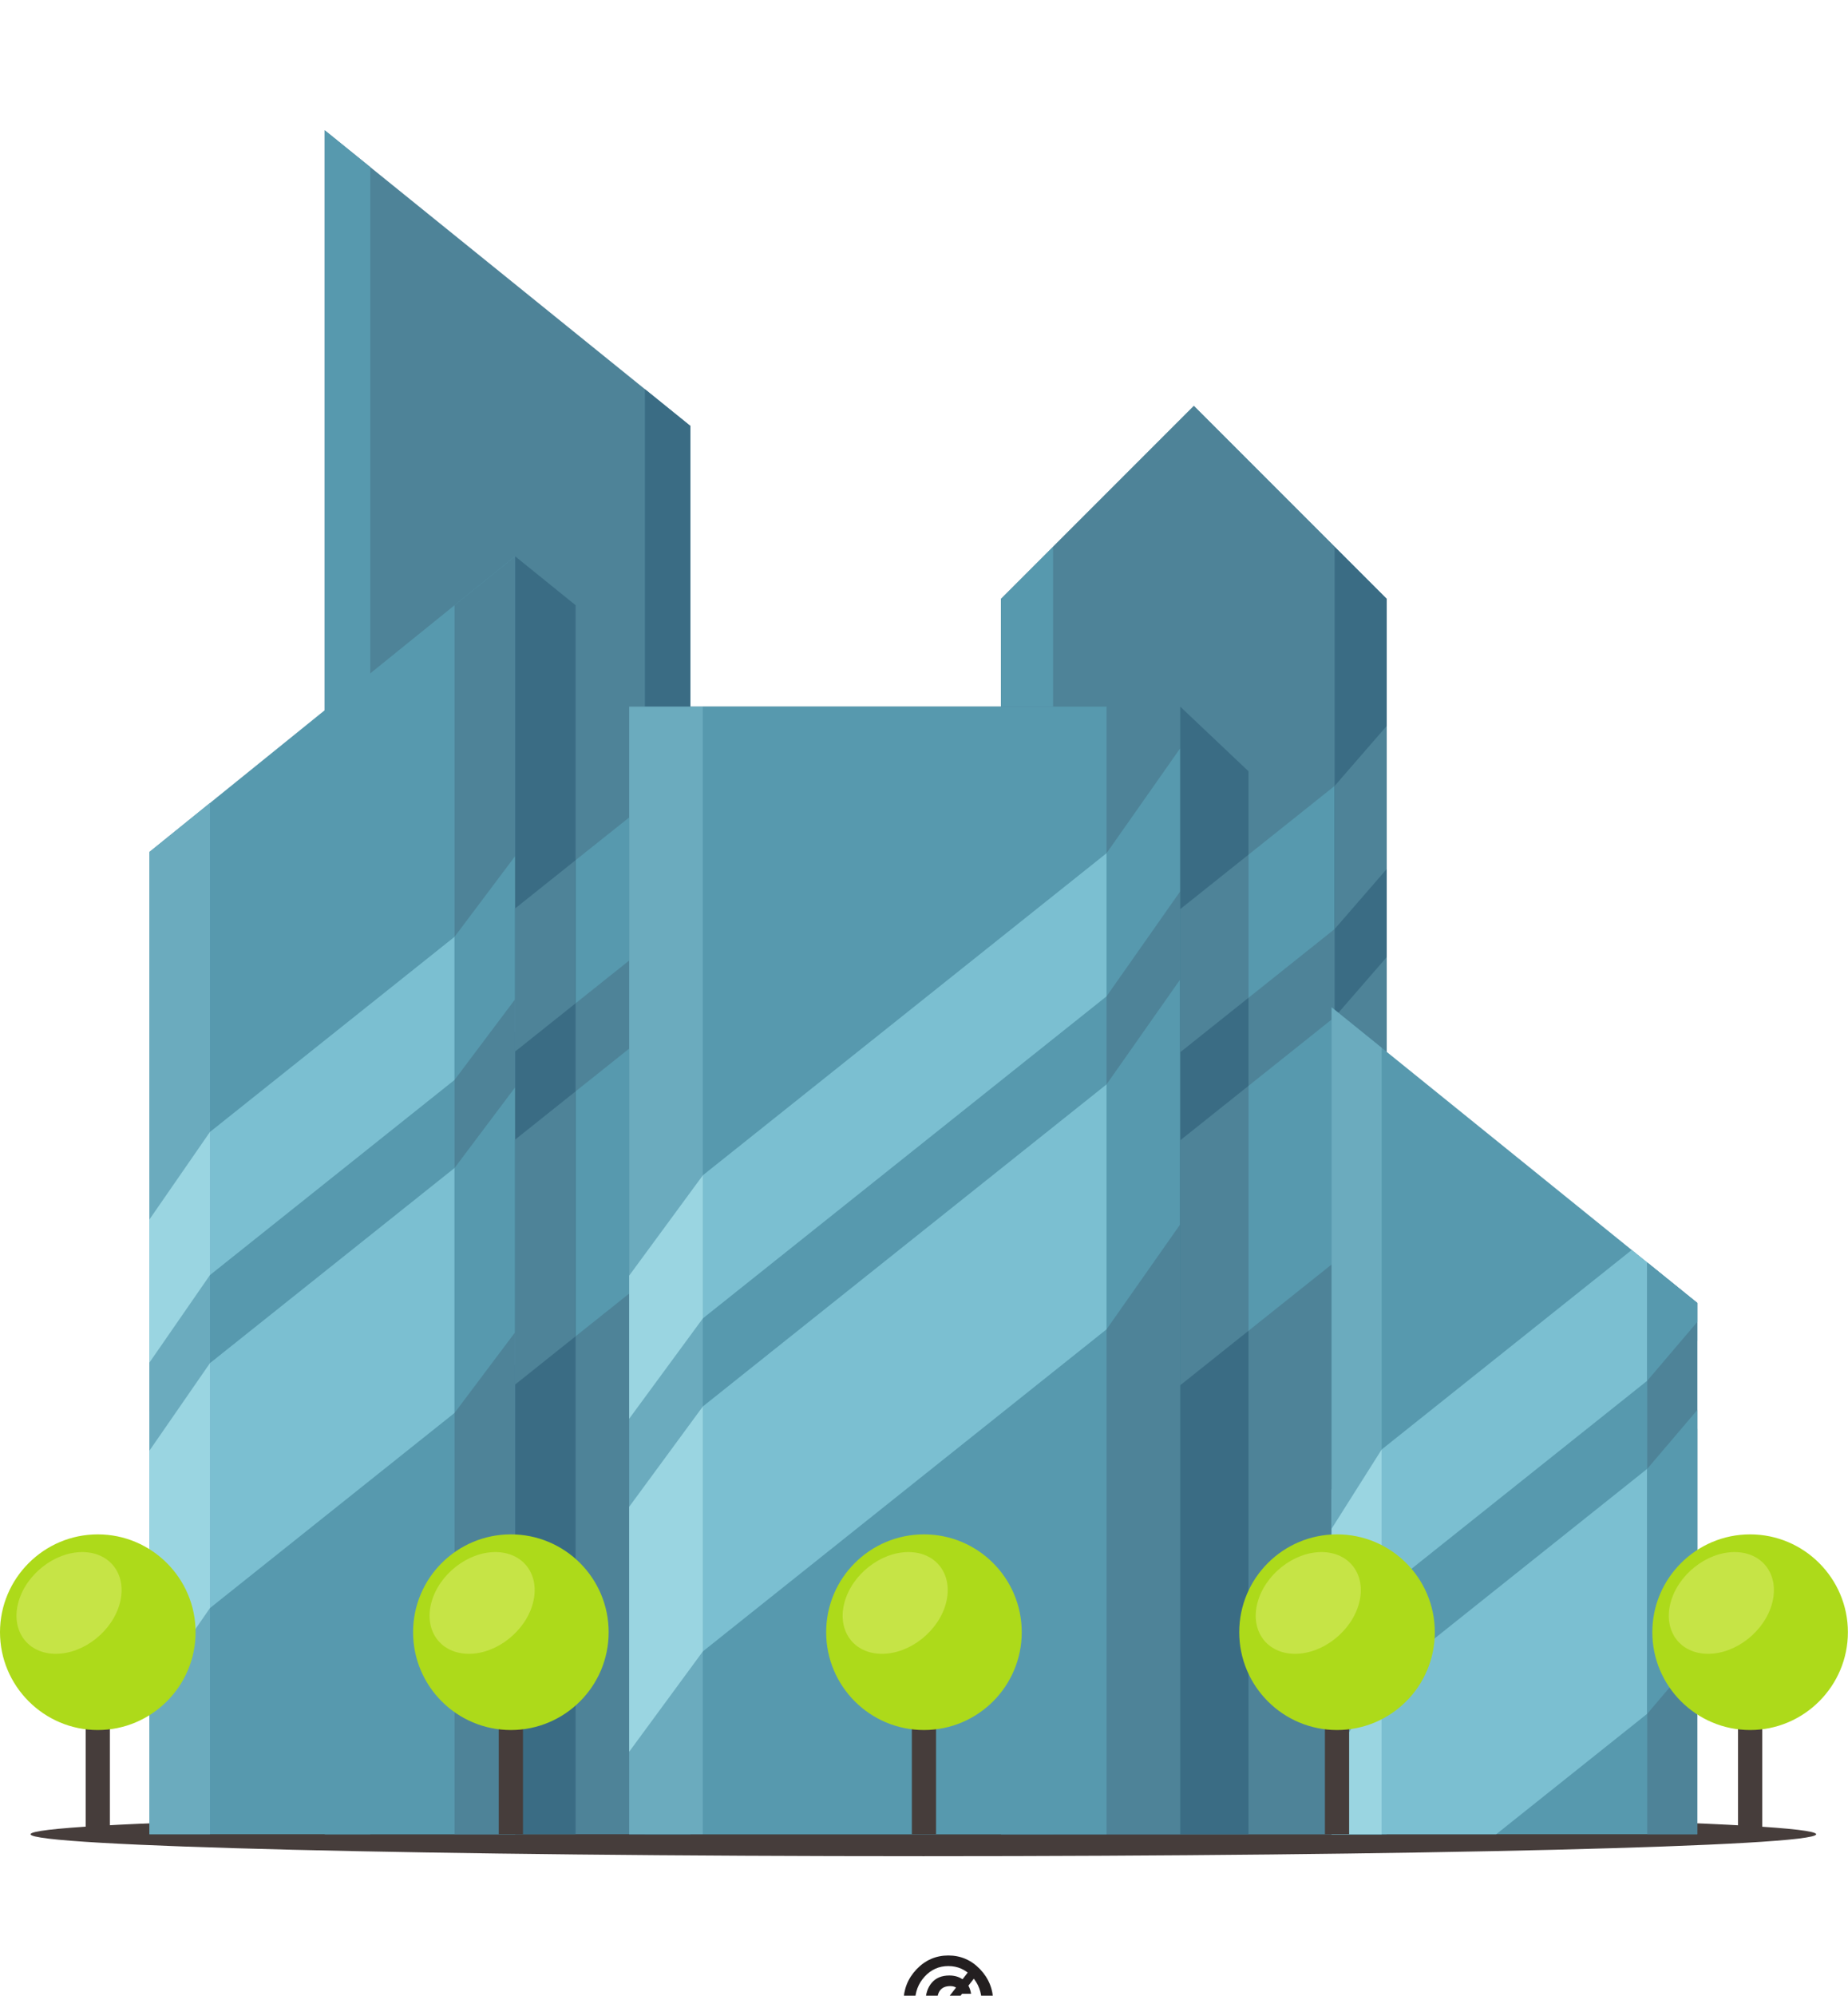 <?xml version="1.0" encoding="utf-8"?>
<svg version="1.1" id="svg2" width="764.267" height="824.973" viewBox="0 0 764.115 717.533" xmlns="http://www.w3.org/2000/svg">
  <g id="g8" transform="matrix(1.333,0,0,-1.333,0,824.973)">
    <g id="g10" transform="scale(0.1)">
      <path d="m 1946.2,87.551 c 0,6.551 -0.95,12.199 -2.89,16.84 -1.88,4.711 -4.55,8.308 -7.96,10.871 -3.4,2.488 -7.13,3.758 -11.28,3.758 -6.54,0 -12.06,-2.75 -16.57,-8.09 -4.51,-5.442 -6.76,-13.328 -6.76,-23.821 0,-9.867 2.25,-17.539 6.7,-22.969 4.48,-5.488 10.05,-8.27 16.63,-8.27 3.96,0 7.62,1.199 11,3.629 3.33,2.379 6.04,5.961 8.07,10.711 2.06,4.82 3.06,10.578 3.06,17.34 z m -46.56,36.101 v -2.98 c 4.46,5.738 9.09,10 13.9,12.656 4.82,2.703 10.3,4.074 16.4,4.074 7.29,0 14.02,-1.992 20.17,-5.933 6.14,-3.918 10.99,-9.637 14.58,-17.231 3.56,-7.59 5.33,-16.527 5.33,-26.886 0,-7.609 -1,-14.68 -3.07,-20.992 -2.05,-6.41 -4.87,-11.789 -8.48,-16.117 -3.6,-4.32 -7.86,-7.672 -12.74,-9.973 -4.92,-2.359 -10.2,-3.508 -15.79,-3.508 -6.82,0 -12.53,1.399 -17.14,4.25 -4.64,2.848 -9,7 -13.16,12.52 V 16.352 C 1899.64,5.422 1895.83,0 1888.24,0 c -4.47,0 -7.44,1.379 -8.86,4.191 -1.46,2.82 -2.17,6.918 -2.17,12.309 v 107 c 0,4.711 0.95,8.262 2.95,10.57 1.98,2.321 4.67,3.52 8.08,3.52 3.37,0 6.12,-1.199 8.22,-3.621 2.11,-2.418 3.18,-5.86 3.18,-10.317" style="fill:#231f20;fill-opacity:1;fill-rule:nonzero;stroke:none" id="path12"/>
      <path d="m 2050.83,50.77 v 3.141 c -2.88,-3.75 -5.85,-6.879 -9,-9.399 -3.13,-2.602 -6.55,-4.473 -10.25,-5.703 -3.73,-1.219 -7.97,-1.848 -12.71,-1.848 -5.74,0 -10.88,1.25 -15.44,3.699 -4.57,2.48 -8.08,5.91 -10.56,10.262 -2.98,5.277 -4.45,12.848 -4.45,22.668 V 122.73 c 0,4.93 1.08,8.661 3.23,11.09 2.14,2.45 4.98,3.7 8.51,3.7 3.6,0 6.5,-1.25 8.71,-3.75 2.19,-2.481 3.3,-6.18 3.3,-11.04 V 83.031 c 0,-5.731 0.46,-10.551 1.35,-14.43 0.97,-3.93 2.62,-6.992 5.07,-9.223 2.36,-2.188 5.63,-3.277 9.74,-3.277 4.04,0 7.82,1.25 11.31,3.719 3.58,2.461 6.17,5.699 7.77,9.68 1.35,3.539 2,11.199 2,23.082 v 30.148 c 0,4.86 1.1,8.559 3.31,11.04 2.19,2.5 5.05,3.75 8.59,3.75 3.55,0 6.39,-1.25 8.52,-3.7 2.15,-2.429 3.2,-6.16 3.2,-11.09 V 50.922 c 0,-4.723 -0.99,-8.274 -3.08,-10.609 -2.03,-2.383 -4.67,-3.531 -7.93,-3.531 -3.24,0 -5.92,1.25 -8.04,3.648 -2.11,2.481 -3.15,5.879 -3.15,10.34" style="fill:#231f20;fill-opacity:1;fill-rule:nonzero;stroke:none" id="path14"/>
      <path d="m 2119.71,86.562 c 0,-9.863 2.15,-17.414 6.45,-22.73 4.33,-5.281 10,-7.961 17.03,-7.961 5.98,0 11.11,2.731 15.46,8.141 4.33,5.418 6.48,13.149 6.48,23.258 0,6.609 -0.9,12.223 -2.69,16.922 -1.82,4.739 -4.39,8.391 -7.65,10.95 -3.36,2.558 -7.18,3.879 -11.6,3.879 -4.56,0 -8.54,-1.321 -12.09,-3.879 -3.56,-2.559 -6.32,-6.301 -8.37,-11.18 -2.02,-4.832 -3.02,-10.621 -3.02,-17.398 z m -1.14,73.68 v -37.883 c 4.41,4.891 9,8.563 13.64,11.18 4.64,2.563 10.4,3.863 17.24,3.863 7.88,0 14.78,-1.992 20.75,-5.851 5.92,-3.961 10.57,-9.59 13.82,-16.992 3.3,-7.418 4.93,-16.2 4.93,-26.379 0,-7.527 -0.91,-14.398 -2.71,-20.691 -1.86,-6.25 -4.49,-11.66 -7.97,-16.297 -3.5,-4.582 -7.73,-8.102 -12.67,-10.691 -4.98,-2.469 -10.44,-3.738 -16.41,-3.738 -3.64,0 -7.09,0.457 -10.33,1.359 -3.23,0.898 -5.97,2.078 -8.2,3.609 -2.28,1.41 -4.2,2.988 -5.8,4.531 -1.6,1.598 -3.68,3.93 -6.29,7.09 v -2.43 c 0,-4.684 -1.09,-8.203 -3.25,-10.609 -2.13,-2.383 -4.88,-3.551 -8.15,-3.551 -3.39,0 -6.04,1.168 -8.06,3.551 -2,2.457 -2.99,5.949 -2.99,10.609 V 159.16 c 0,4.988 0.97,8.789 2.92,11.36 1.94,2.589 4.62,3.859 8.13,3.859 3.62,0 6.46,-1.227 8.41,-3.699 1.99,-2.43 2.99,-5.899 2.99,-10.438" style="fill:#231f20;fill-opacity:1;fill-rule:nonzero;stroke:none" id="path16"/>
      <path d="M 2205.7,51.84 V 159.32 c 0,4.981 1.06,8.711 3.17,11.262 2.13,2.527 4.98,3.797 8.58,3.797 3.59,0 6.48,-1.25 8.7,-3.77 2.17,-2.5 3.29,-6.289 3.29,-11.289 V 51.84 c 0,-5.019 -1.13,-8.809 -3.35,-11.34 -2.22,-2.469 -5.12,-3.738 -8.64,-3.738 -3.49,0 -6.29,1.297 -8.48,3.898 -2.18,2.621 -3.27,6.32 -3.27,11.18" style="fill:#231f20;fill-opacity:1;fill-rule:nonzero;stroke:none" id="path18"/>
      <path d="M 2277.72,123.43 V 51.84 c 0,-5 -1.16,-8.75 -3.37,-11.281 -2.28,-2.5 -5.17,-3.797 -8.62,-3.797 -3.49,0 -6.32,1.297 -8.49,3.879 -2.16,2.641 -3.27,6.34 -3.27,11.199 V 122.73 c 0,4.86 1.11,8.559 3.27,11.04 2.17,2.5 5,3.75 8.49,3.75 3.45,0 6.34,-1.25 8.62,-3.75 2.21,-2.481 3.37,-5.918 3.37,-10.34 z m -11.76,25.633 c -3.28,0 -6.11,1.046 -8.49,3.218 -2.3,2.098 -3.5,5.141 -3.5,9.008 0,3.492 1.2,6.359 3.62,8.672 2.38,2.281 5.18,3.348 8.37,3.348 3.08,0 5.82,-1.008 8.2,-3.047 2.35,-2.051 3.56,-5.09 3.56,-8.973 0,-3.84 -1.18,-6.809 -3.48,-8.937 -2.33,-2.161 -5.07,-3.289 -8.28,-3.289" style="fill:#231f20;fill-opacity:1;fill-rule:nonzero;stroke:none" id="path20"/>
      <path d="m 2387.31,67.441 c 0,-3.082 -0.86,-6.391 -2.62,-9.883 -1.81,-3.519 -4.49,-6.848 -8.13,-10.02 -3.61,-3.18 -8.18,-5.738 -13.68,-7.66 -5.5,-1.969 -11.73,-2.918 -18.6,-2.918 -14.69,0 -26.14,4.461 -34.38,13.379 -8.23,8.941 -12.35,20.871 -12.35,35.891 0,10.16 1.88,19.18 5.63,26.96 3.77,7.778 9.26,13.848 16.37,18.098 7.11,4.293 15.66,6.41 25.55,6.41 6.17,0 11.82,-0.949 16.95,-2.797 5.14,-1.89 9.48,-4.32 13.03,-7.261 3.57,-2.969 6.29,-6.141 8.2,-9.5 1.92,-3.352 2.81,-6.481 2.81,-9.391 0,-2.93 -1.07,-5.43 -3.16,-7.52 -2.13,-2.058 -4.67,-3.101 -7.7,-3.101 -1.99,0 -3.62,0.582 -4.94,1.633 -1.27,1.027 -2.76,2.699 -4.37,5.097 -2.91,4.582 -5.94,8.063 -9.1,10.403 -3.17,2.289 -7.19,3.468 -12.02,3.468 -7.05,0 -12.71,-2.902 -17,-8.609 -4.28,-5.769 -6.41,-13.57 -6.41,-23.5 0,-4.652 0.55,-8.973 1.65,-12.859 1.1,-3.922 2.7,-7.223 4.76,-9.992 2.1,-2.769 4.6,-4.848 7.59,-6.25 2.95,-1.449 6.2,-2.16 9.71,-2.16 4.79,0 8.85,1.133 12.23,3.449 3.41,2.32 6.42,5.832 9,10.512 1.48,2.84 3.04,5 4.72,6.602 1.69,1.566 3.75,2.309 6.18,2.309 2.9,0 5.31,-1.109 7.23,-3.41 1.88,-2.34 2.85,-4.769 2.85,-7.379" style="fill:#231f20;fill-opacity:1;fill-rule:nonzero;stroke:none" id="path22"/>
      <path d="m 2426.44,87.269 c 0,-6.699 0.99,-12.398 2.99,-17.141 2.01,-4.731 4.71,-8.25 8.18,-10.629 3.51,-2.43 7.3,-3.629 11.38,-3.629 4.2,0 8.01,1.16 11.45,3.41 3.46,2.281 6.19,5.769 8.28,10.461 2.05,4.668 3.07,10.539 3.07,17.527 0,6.652 -1.02,12.289 -3.07,17.062 -2.09,4.77 -4.84,8.367 -8.36,10.93 -3.5,2.488 -7.34,3.758 -11.5,3.758 -4.34,0 -8.22,-1.321 -11.66,-3.879 -3.39,-2.559 -6.07,-6.27 -7.94,-11.09 -1.88,-4.832 -2.82,-10.36 -2.82,-16.782 z m 46.66,-36.348 v 2.43 c -3.18,-3.82 -6.33,-6.91 -9.46,-9.281 -3.06,-2.41 -6.44,-4.219 -10.07,-5.469 -3.6,-1.199 -7.58,-1.84 -11.86,-1.84 -5.67,0 -10.96,1.27 -15.78,3.738 -4.83,2.59 -9.03,6.129 -12.55,10.789 -3.54,4.652 -6.21,10.133 -8.07,16.453 -1.83,6.269 -2.73,13.078 -2.73,20.438 0,15.461 3.63,27.59 10.87,36.242 7.26,8.66 16.79,12.98 28.61,12.98 6.85,0 12.63,-1.25 17.31,-3.75 4.68,-2.402 9.27,-6.183 13.73,-11.293 v 36.59 c 0,5.09 0.97,8.93 2.93,11.531 1.93,2.602 4.67,3.899 8.28,3.899 3.59,0 6.34,-1.199 8.32,-3.559 1.94,-2.379 2.94,-5.929 2.94,-10.578 V 50.922 c 0,-4.723 -1.06,-8.274 -3.16,-10.609 -2.09,-2.383 -4.78,-3.551 -8.1,-3.551 -3.21,0 -5.92,1.219 -8.05,3.668 -2.11,2.43 -3.16,5.91 -3.16,10.492" style="fill:#231f20;fill-opacity:1;fill-rule:nonzero;stroke:none" id="path24"/>
      <path d="m 2584.45,87.09 c 0,10.07 -2.15,17.961 -6.4,23.582 -4.26,5.598 -10,8.449 -17.17,8.449 -4.67,0 -8.73,-1.281 -12.29,-3.781 -3.51,-2.539 -6.25,-6.238 -8.16,-11.149 -1.91,-4.859 -2.87,-10.55 -2.87,-17.101 0,-6.488 0.96,-12.129 2.83,-16.961 1.88,-4.84 4.57,-8.547 8.11,-11.137 3.47,-2.551 7.65,-3.82 12.38,-3.82 7.17,0 12.91,2.809 17.17,8.469 4.25,5.629 6.4,13.48 6.4,23.449 z m 23.83,0 c 0,-7.348 -1.11,-14.16 -3.3,-20.441 -2.21,-6.168 -5.39,-11.547 -9.55,-16.039 -4.2,-4.488 -9.18,-7.84 -14.98,-10.297 -5.8,-2.383 -12.36,-3.551 -19.57,-3.551 -7.19,0 -13.65,1.168 -19.4,3.629 -5.74,2.398 -10.72,5.871 -14.94,10.379 -4.18,4.52 -7.36,9.812 -9.57,15.949 -2.17,6.191 -3.24,12.941 -3.24,20.41 0,7.5 1.11,14.351 3.3,20.57 2.21,6.25 5.35,11.563 9.47,16.012 4.13,4.398 9.11,7.809 14.98,10.199 5.88,2.379 12.31,3.61 19.4,3.61 7.19,0 13.73,-1.231 19.57,-3.649 5.84,-2.422 10.86,-5.891 15.04,-10.371 4.18,-4.48 7.34,-9.82 9.49,-16 2.23,-6.148 3.3,-12.98 3.3,-20.41" style="fill:#231f20;fill-opacity:1;fill-rule:nonzero;stroke:none" id="path26"/>
      <path d="m 2708.57,107.551 c -1.77,-4.192 -2.63,-11.57 -2.63,-22.219 V 52.402 c 0,-5.184 -1.12,-9.121 -3.4,-11.742 -2.25,-2.602 -5.25,-3.898 -8.97,-3.898 -3.57,0 -6.48,1.297 -8.69,3.898 -2.24,2.621 -3.34,6.559 -3.34,11.742 v 39.52 c 0,6.207 -0.23,11.047 -0.64,14.539 -0.41,3.418 -1.51,6.269 -3.3,8.488 -1.76,2.223 -4.63,3.332 -8.5,3.332 -7.75,0 -12.85,-2.793 -15.35,-8.402 -2.48,-5.547 -3.67,-13.547 -3.67,-23.969 V 52.402 c 0,-5.16 -1.13,-9.082 -3.34,-11.66 -2.25,-2.684 -5.2,-3.981 -8.81,-3.981 -3.61,0 -6.6,1.297 -8.87,3.981 -2.3,2.578 -3.4,6.5 -3.4,11.629 v 70.938 c 0,4.671 0.98,8.211 3.03,10.613 2.09,2.418 4.79,3.668 8.17,3.668 3.24,0 5.95,-1.141 8.12,-3.399 2.17,-2.281 3.26,-5.402 3.26,-9.41 v -2.351 c 4.1,5.16 8.52,8.941 13.21,11.34 4.68,2.41 9.96,3.632 15.66,3.632 5.96,0 11.05,-1.25 15.35,-3.75 4.32,-2.453 7.83,-6.222 10.61,-11.222 4,5.039 8.3,8.859 12.89,11.289 4.59,2.461 9.65,3.683 15.19,3.683 6.55,0 12.11,-1.3 16.8,-4.004 4.71,-2.668 8.2,-6.457 10.53,-11.437 2.05,-4.481 3.04,-11.52 3.04,-21.172 V 52.402 c 0,-5.184 -1.13,-9.121 -3.36,-11.742 -2.3,-2.602 -5.27,-3.898 -8.98,-3.898 -3.59,0 -6.54,1.297 -8.81,3.981 -2.32,2.578 -3.48,6.5 -3.48,11.66 v 41.699 c 0,5.32 -0.21,9.578 -0.64,12.789 -0.43,3.257 -1.6,5.91 -3.54,8.089 -1.89,2.192 -4.82,3.301 -8.67,3.301 -3.12,0 -6.11,-0.992 -8.88,-2.883 -2.87,-1.968 -5,-4.57 -6.59,-7.847 v 0" style="fill:#231f20;fill-opacity:1;fill-rule:nonzero;stroke:none" id="path28"/>
      <path d="m 2843.03,86.621 c -3.5,-1.359 -8.56,-2.742 -15.2,-4.25 -6.62,-1.48 -11.23,-2.551 -13.79,-3.269 -2.56,-0.711 -4.98,-2.051 -7.28,-4.07 -2.35,-2.082 -3.5,-4.902 -3.5,-8.539 0,-3.781 1.37,-6.961 4.08,-9.582 2.74,-2.66 6.31,-3.961 10.73,-3.961 4.68,0 9.04,1.09 12.98,3.25 3.99,2.121 6.9,4.93 8.74,8.301 2.14,3.75 3.24,9.91 3.24,18.582 z m 1.56,-35.91 c -5.76,-4.66 -11.31,-8.141 -16.68,-10.441 -5.33,-2.359 -11.37,-3.508 -18.01,-3.508 -6.13,0 -11.44,1.27 -16.07,3.738 -4.63,2.531 -8.17,5.941 -10.67,10.27 -2.48,4.289 -3.75,8.922 -3.75,13.961 0,6.781 2.11,12.539 6.22,17.34 4.08,4.738 9.74,7.961 16.91,9.609 1.52,0.359 5.27,1.152 11.23,2.422 6.02,1.297 11.09,2.449 15.39,3.5 4.24,1.039 8.89,2.328 13.87,3.828 -0.32,6.582 -1.57,11.371 -3.77,14.48 -2.25,3.02 -6.92,4.531 -13.89,4.531 -6.05,0 -10.57,-0.851 -13.65,-2.621 -3.03,-1.73 -5.65,-4.39 -7.79,-7.941 -2.21,-3.488 -3.72,-5.809 -4.61,-6.93 -0.92,-1.129 -2.86,-1.64 -5.78,-1.64 -2.7,0 -4.99,0.871 -6.9,2.632 -1.97,1.801 -2.95,4.071 -2.95,6.887 0,4.352 1.49,8.613 4.44,12.672 2.96,4.141 7.57,7.512 13.82,10.219 6.27,2.672 14.09,3.98 23.42,3.98 10.41,0 18.63,-1.308 24.63,-3.879 5.96,-2.531 10.16,-6.57 12.62,-12.199 2.48,-5.531 3.73,-12.941 3.73,-22.129 0,-5.801 0,-10.781 -0.06,-14.801 -0.06,-4.09 -0.06,-8.602 -0.14,-13.551 0,-4.648 0.74,-9.531 2.23,-14.551 1.44,-5.051 2.19,-8.32 2.19,-9.75 0,-2.539 -1.18,-4.879 -3.44,-6.961 -2.25,-2.066 -4.84,-3.117 -7.75,-3.117 -2.45,0 -4.83,1.168 -7.25,3.551 -2.34,2.406 -4.88,5.887 -7.54,10.398" style="fill:#231f20;fill-opacity:1;fill-rule:nonzero;stroke:none" id="path30"/>
      <path d="M 2914.2,123.43 V 51.84 c 0,-5 -1.13,-8.75 -3.38,-11.281 -2.27,-2.5 -5.12,-3.797 -8.59,-3.797 -3.48,0 -6.35,1.297 -8.5,3.879 -2.19,2.641 -3.26,6.34 -3.26,11.199 V 122.73 c 0,4.86 1.07,8.559 3.26,11.04 2.15,2.5 5.02,3.75 8.5,3.75 3.47,0 6.32,-1.25 8.59,-3.75 2.25,-2.481 3.38,-5.918 3.38,-10.34 z m -11.74,25.633 c -3.28,0 -6.09,1.046 -8.46,3.218 -2.34,2.098 -3.53,5.141 -3.53,9.008 0,3.492 1.21,6.359 3.63,8.672 2.38,2.281 5.2,3.348 8.36,3.348 3.07,0 5.82,-1.008 8.2,-3.047 2.35,-2.051 3.54,-5.09 3.54,-8.973 0,-3.84 -1.15,-6.809 -3.46,-8.937 -2.34,-2.161 -5.1,-3.289 -8.28,-3.289" style="fill:#231f20;fill-opacity:1;fill-rule:nonzero;stroke:none" id="path32"/>
      <path d="m 2960.34,123.789 v -2.961 c 4.14,5.723 8.73,9.953 13.65,12.641 4.98,2.683 10.67,4.051 17.15,4.051 6.23,0 11.84,-1.418 16.8,-4.309 4.88,-2.82 8.59,-6.801 11.02,-12.012 1.56,-3.058 2.55,-6.347 3.04,-9.828 0.43,-3.5 0.71,-7.973 0.71,-13.43 V 51.84 c 0,-5 -1.14,-8.75 -3.29,-11.281 -2.16,-2.5 -5.02,-3.797 -8.47,-3.797 -3.52,0 -6.41,1.297 -8.54,3.898 -2.22,2.621 -3.36,6.32 -3.36,11.18 v 41.262 c 0,8.218 -1.05,14.449 -3.22,18.769 -2.23,4.328 -6.56,6.508 -13.07,6.508 -4.22,0 -8.06,-1.32 -11.56,-3.977 -3.48,-2.593 -6.01,-6.23 -7.64,-10.843 -1.15,-3.68 -1.75,-10.559 -1.75,-20.727 V 51.84 c 0,-5.019 -1.12,-8.809 -3.36,-11.34 -2.25,-2.469 -5.12,-3.738 -8.64,-3.738 -3.41,0 -6.25,1.297 -8.44,3.879 -2.23,2.641 -3.32,6.34 -3.32,11.199 V 123.43 c 0,4.73 0.97,8.23 2.97,10.57 1.96,2.34 4.69,3.52 8.09,3.52 2.07,0 3.99,-0.559 5.63,-1.559 1.73,-1.012 3.04,-2.602 4.06,-4.59 0.99,-2.109 1.54,-4.609 1.54,-7.582" style="fill:#231f20;fill-opacity:1;fill-rule:nonzero;stroke:none" id="path34"/>
      <path d="m 3060.81,122.078 19.18,-56.258 20.7,58.719 c 1.66,4.723 3.25,8.031 4.83,10.02 1.6,1.941 3.92,2.961 7.11,2.961 3.02,0 5.58,-1.071 7.75,-3.219 2.07,-2.102 3.15,-4.52 3.15,-7.36 0,-1.082 -0.22,-2.332 -0.59,-3.742 -0.35,-1.488 -0.78,-2.859 -1.29,-4.148 -0.51,-1.231 -1.02,-2.711 -1.7,-4.321 l -22.79,-58.999 c -0.65,-1.691 -1.49,-3.871 -2.48,-6.469 -1.04,-2.582 -2.17,-4.781 -3.4,-6.691 -1.27,-1.82 -2.79,-3.231 -4.59,-4.262 -1.86,-1.027 -4.08,-1.547 -6.7,-1.547 -3.36,0 -6.03,0.789 -8.05,2.379 -2.01,1.609 -3.49,3.348 -4.43,5.289 -0.94,1.879 -2.58,5.66 -4.82,11.301 l -22.64,58.352 c -0.53,1.449 -1.08,2.91 -1.64,4.348 -0.53,1.449 -0.96,2.91 -1.37,4.441 -0.35,1.551 -0.57,2.84 -0.57,3.891 0,1.73 0.49,3.398 1.51,5.07 0.98,1.668 2.36,3.047 4.08,4.09 1.76,1.039 3.61,1.598 5.66,1.598 3.93,0 6.65,-1.18 8.13,-3.598 1.48,-2.332 3.14,-6.281 4.96,-11.844" style="fill:#231f20;fill-opacity:1;fill-rule:nonzero;stroke:none" id="path36"/>
      <path d="m 3157.94,95.172 h 43.05 c -0.57,8.437 -2.74,14.789 -6.57,18.969 -3.8,4.187 -8.8,6.3 -15.02,6.3 -5.87,0 -10.76,-2.132 -14.53,-6.39 -3.81,-4.242 -6.07,-10.551 -6.93,-18.879 z m 46.46,-14.102 h -46.46 c 0.02,-5.66 1.15,-10.59 3.22,-14.93 2.17,-4.262 4.96,-7.488 8.46,-9.699 3.51,-2.191 7.4,-3.25 11.64,-3.25 2.83,0 5.45,0.34 7.77,1.008 2.35,0.742 4.63,1.812 6.86,3.289 2.17,1.48 4.18,3.043 6.05,4.793 1.84,1.668 4.32,3.949 7.21,6.867 1.25,1.141 2.99,1.652 5.23,1.652 2.47,0 4.42,-0.672 5.92,-2.09 1.53,-1.41 2.25,-3.352 2.25,-5.879 0,-2.25 -0.82,-4.871 -2.52,-7.891 -1.68,-2.961 -4.16,-5.852 -7.62,-8.633 -3.4,-2.738 -7.65,-4.988 -12.79,-6.848 -5.1,-1.801 -10.98,-2.699 -17.7,-2.699 -15.23,0 -27.11,4.559 -35.54,13.598 -8.44,9.121 -12.68,21.41 -12.68,36.91 0,7.422 1.08,14.161 3.13,20.41 2.09,6.269 5.11,11.652 9.12,16.109 4,4.512 8.9,7.973 14.78,10.32 5.88,2.391 12.35,3.59 19.51,3.59 9.22,0 17.19,-2.039 23.83,-6.148 6.66,-4.082 11.62,-9.321 14.92,-15.781 3.32,-6.508 4.97,-13.09 4.97,-19.84 0,-6.199 -1.67,-10.25 -5.12,-12.07 -3.46,-1.891 -8.22,-2.789 -14.44,-2.789" style="fill:#231f20;fill-opacity:1;fill-rule:nonzero;stroke:none" id="path38"/>
      <path d="m 3329.15,67.441 c 0,-3.082 -0.88,-6.391 -2.68,-9.883 -1.77,-3.519 -4.43,-6.848 -8.08,-10.02 -3.61,-3.18 -8.2,-5.738 -13.73,-7.66 -5.49,-1.969 -11.72,-2.918 -18.58,-2.918 -14.7,0 -26.15,4.461 -34.37,13.379 -8.2,8.941 -12.36,20.871 -12.36,35.891 0,10.16 1.87,19.18 5.68,26.96 3.77,7.778 9.18,13.848 16.33,18.098 7.11,4.293 15.66,6.41 25.58,6.41 6.16,0 11.76,-0.949 16.94,-2.797 5.11,-1.89 9.43,-4.32 13.04,-7.261 3.58,-2.969 6.27,-6.141 8.19,-9.5 1.85,-3.352 2.81,-6.481 2.81,-9.391 0,-2.93 -1.04,-5.43 -3.22,-7.52 -2.09,-2.058 -4.65,-3.101 -7.66,-3.101 -1.99,0 -3.61,0.582 -4.88,1.633 -1.35,1.027 -2.79,2.699 -4.45,5.097 -2.9,4.582 -5.9,8.063 -9.07,10.403 -3.16,2.289 -7.18,3.468 -12.07,3.468 -6.97,0 -12.65,-2.902 -16.93,-8.609 -4.32,-5.769 -6.45,-13.57 -6.45,-23.5 0,-4.652 0.59,-8.973 1.64,-12.859 1.12,-3.922 2.72,-7.223 4.81,-9.992 2.09,-2.769 4.63,-4.848 7.58,-6.25 2.91,-1.449 6.17,-2.16 9.72,-2.16 4.75,0 8.85,1.133 12.23,3.449 3.38,2.32 6.41,5.832 9.02,10.512 1.45,2.84 2.99,5 4.69,6.602 1.66,1.566 3.71,2.309 6.17,2.309 2.87,0 5.32,-1.109 7.17,-3.41 1.95,-2.34 2.93,-4.769 2.93,-7.379" style="fill:#231f20;fill-opacity:1;fill-rule:nonzero;stroke:none" id="path40"/>
      <path d="m 3351.2,135.41 h 2.62 v 14.91 c 0,3.961 0.1,7.129 0.31,9.391 0.2,2.269 0.72,4.187 1.7,5.84 0.9,1.668 2.25,3.07 4,4.14 1.72,1.039 3.66,1.539 5.8,1.539 3.01,0 5.75,-1.171 8.17,-3.511 1.6,-1.598 2.66,-3.489 3.08,-5.739 0.45,-2.269 0.65,-5.539 0.65,-9.699 V 135.41 h 8.73 c 3.36,0 5.94,-0.832 7.7,-2.5 1.79,-1.66 2.65,-3.769 2.65,-6.379 0,-3.332 -1.25,-5.703 -3.81,-7 -2.5,-1.312 -6.11,-1.98 -10.82,-1.98 h -4.45 V 71.902 c 0,-3.883 0.14,-6.863 0.39,-8.973 0.29,-2.109 1.04,-3.801 2.15,-5.07 1.09,-1.32 2.93,-1.988 5.51,-1.988 1.38,0 3.26,0.25 5.66,0.789 2.32,0.512 4.18,0.762 5.55,0.762 1.89,0 3.67,-0.832 5.17,-2.363 1.51,-1.637 2.31,-3.59 2.31,-5.969 0,-3.98 -2.05,-7.031 -6.25,-9.168 -4.22,-2.109 -10.2,-3.16 -18.01,-3.16 -7.42,0 -13.07,1.297 -16.89,3.898 -3.81,2.621 -6.35,6.18 -7.5,10.84 -1.22,4.602 -1.8,10.73 -1.8,18.422 v 47.629 h -3.17 c -3.36,0 -5.97,0.828 -7.79,2.551 -1.82,1.679 -2.69,3.82 -2.69,6.429 0,2.61 0.93,4.719 2.79,6.379 1.91,1.668 4.65,2.5 8.24,2.5" style="fill:#231f20;fill-opacity:1;fill-rule:nonzero;stroke:none" id="path42"/>
      <path d="m 3477.98,87.09 c 0,10.07 -2.15,17.961 -6.39,23.582 -4.3,5.598 -9.98,8.449 -17.19,8.449 -4.64,0 -8.73,-1.281 -12.26,-3.781 -3.56,-2.539 -6.27,-6.238 -8.17,-11.149 -1.91,-4.859 -2.89,-10.55 -2.89,-17.101 0,-6.488 0.98,-12.129 2.86,-16.961 1.87,-4.84 4.55,-8.547 8.06,-11.137 3.5,-2.551 7.62,-3.82 12.4,-3.82 7.21,0 12.89,2.809 17.19,8.469 4.24,5.629 6.39,13.48 6.39,23.449 z m 23.83,0 c 0,-7.348 -1.1,-14.16 -3.32,-20.441 -2.19,-6.168 -5.39,-11.547 -9.55,-16.039 -4.18,-4.488 -9.18,-7.84 -14.97,-10.297 -5.8,-2.383 -12.28,-3.551 -19.57,-3.551 -7.22,0 -13.69,1.168 -19.41,3.629 -5.72,2.398 -10.72,5.871 -14.9,10.379 -4.2,4.52 -7.4,9.812 -9.55,15.949 -2.17,6.191 -3.25,12.941 -3.25,20.41 0,7.5 1.08,14.351 3.25,20.57 2.26,6.25 5.37,11.563 9.49,16.012 4.14,4.398 9.12,7.809 14.96,10.199 5.92,2.379 12.36,3.61 19.41,3.61 7.21,0 13.7,-1.231 19.57,-3.649 5.86,-2.422 10.86,-5.891 15.04,-10.371 4.14,-4.48 7.39,-9.82 9.53,-16 2.17,-6.148 3.27,-12.98 3.27,-20.41" style="fill:#231f20;fill-opacity:1;fill-rule:nonzero;stroke:none" id="path44"/>
      <path d="M 3544.11,72.481 V 51.84 c 0,-5.019 -1.13,-8.809 -3.4,-11.34 -2.26,-2.469 -5.13,-3.738 -8.63,-3.738 -3.4,0 -6.23,1.297 -8.42,3.797 -2.2,2.531 -3.28,6.281 -3.28,11.281 v 68.969 c 0,11.152 3.83,16.711 11.54,16.711 3.91,0 6.78,-1.34 8.54,-3.918 1.72,-2.59 2.64,-6.454 2.87,-11.524 2.83,5.07 5.76,8.934 8.75,11.524 2.99,2.578 6.95,3.918 11.91,3.918 5.04,0 9.85,-1.34 14.57,-3.918 4.67,-2.59 7.06,-6.051 7.06,-10.34 0,-3.032 -1.04,-5.563 -3.03,-7.492 -1.97,-1.95 -4.14,-2.969 -6.49,-2.969 -0.86,0 -2.97,0.578 -6.31,1.711 -3.33,1.109 -6.28,1.687 -8.84,1.687 -3.46,0 -6.29,-0.937 -8.48,-2.89 -2.21,-1.918 -3.93,-4.719 -5.16,-8.469 -1.21,-3.781 -2.09,-8.219 -2.52,-13.418 -0.44,-5.141 -0.68,-11.441 -0.68,-18.941" style="fill:#231f20;fill-opacity:1;fill-rule:nonzero;stroke:none" id="path46"/>
      <path d="m 3670.6,69.129 c 0,-6.848 -1.61,-12.688 -4.83,-17.566 -3.2,-4.883 -7.91,-8.531 -14.14,-11.082 -6.25,-2.449 -13.81,-3.719 -22.79,-3.719 -8.46,0 -15.8,1.359 -21.92,4.09 -6.07,2.719 -10.58,6.109 -13.45,10.18 -2.93,4.07 -4.42,8.168 -4.42,12.27 0,2.719 0.96,5.07 2.85,6.988 1.84,1.961 4.2,2.91 7.02,2.91 2.5,0 4.43,-0.641 5.76,-1.891 1.35,-1.328 2.58,-3.09 3.83,-5.367 2.44,-4.449 5.33,-7.742 8.77,-9.93 3.34,-2.203 7.98,-3.269 13.88,-3.269 4.73,0 8.63,1.117 11.68,3.328 3.03,2.199 4.61,4.731 4.61,7.57 0,4.379 -1.62,7.57 -4.74,9.531 -3.21,2.047 -8.38,3.949 -15.65,5.75 -8.16,2.129 -14.82,4.348 -19.96,6.66 -5.14,2.34 -9.3,5.438 -12.34,9.238 -3.07,3.769 -4.63,8.5 -4.63,14.071 0,4.98 1.42,9.668 4.27,14.05 2.84,4.438 7.07,7.957 12.6,10.598 5.53,2.641 12.21,3.981 20.06,3.981 6.13,0 11.66,-0.688 16.58,-2.008 4.89,-1.321 9.03,-3.133 12.25,-5.352 3.28,-2.25 5.8,-4.719 7.5,-7.43 1.74,-2.761 2.58,-5.421 2.58,-8 0,-2.859 -0.9,-5.14 -2.76,-7.031 -1.83,-1.738 -4.45,-2.668 -7.77,-2.668 -2.46,0 -4.51,0.711 -6.25,2.199 -1.68,1.43 -3.67,3.598 -5.86,6.469 -1.8,2.43 -3.91,4.383 -6.37,5.832 -2.44,1.438 -5.74,2.18 -9.9,2.18 -4.3,0 -7.89,-0.949 -10.68,-2.871 -2.85,-1.899 -4.3,-4.281 -4.3,-7.129 0,-2.609 1.05,-4.742 3.13,-6.41 2.1,-1.66 4.9,-3.039 8.45,-4.141 3.56,-1.09 8.42,-2.449 14.63,-4 7.36,-1.859 13.38,-4.102 18.05,-6.719 4.67,-2.582 8.2,-5.652 10.6,-9.203 2.44,-3.566 3.66,-7.598 3.66,-12.109" style="fill:#231f20;fill-opacity:1;fill-rule:nonzero;stroke:none" id="path48"/>
      <path d="m 3697.55,36.762 c -3.59,0 -6.7,1.168 -9.28,3.629 -2.65,2.398 -3.94,5.809 -3.94,10.141 0,3.668 1.23,6.859 3.69,9.527 2.5,2.652 5.6,3.953 9.26,3.953 3.63,0 6.75,-1.301 9.27,-3.93 2.62,-2.594 3.93,-5.832 3.93,-9.551 0,-4.293 -1.31,-7.672 -3.93,-10.102 -2.52,-2.449 -5.52,-3.668 -9,-3.668" style="fill:#231f20;fill-opacity:1;fill-rule:nonzero;stroke:none" id="path50"/>
      <path d="m 3802.55,87.09 c 0,10.07 -2.15,17.961 -6.41,23.582 -4.26,5.598 -9.96,8.449 -17.15,8.449 -4.64,0 -8.69,-1.281 -12.24,-3.781 -3.56,-2.539 -6.27,-6.238 -8.17,-11.149 -1.89,-4.859 -2.87,-10.55 -2.87,-17.101 0,-6.488 0.92,-12.129 2.8,-16.961 1.93,-4.84 4.61,-8.547 8.12,-11.137 3.5,-2.551 7.62,-3.82 12.36,-3.82 7.19,0 12.89,2.809 17.15,8.469 4.26,5.629 6.41,13.48 6.41,23.449 z m 23.87,0 c 0,-7.348 -1.1,-14.16 -3.34,-20.441 -2.21,-6.168 -5.37,-11.547 -9.55,-16.039 -4.2,-4.488 -9.13,-7.84 -14.97,-10.297 -5.78,-2.383 -12.3,-3.551 -19.57,-3.551 -7.18,0 -13.65,1.168 -19.39,3.629 -5.74,2.398 -10.68,5.871 -14.88,10.379 -4.26,4.52 -7.43,9.812 -9.63,15.949 -2.13,6.191 -3.22,12.941 -3.22,20.41 0,7.5 1.09,14.351 3.3,20.57 2.24,6.25 5.35,11.563 9.45,16.012 4.12,4.398 9.12,7.809 14.98,10.199 5.86,2.379 12.28,3.61 19.39,3.61 7.19,0 13.72,-1.231 19.57,-3.649 5.88,-2.422 10.88,-5.891 15.06,-10.371 4.16,-4.48 7.33,-9.82 9.53,-16 2.17,-6.148 3.27,-12.98 3.27,-20.41" style="fill:#231f20;fill-opacity:1;fill-rule:nonzero;stroke:none" id="path52"/>
      <path d="M 3868.7,72.481 V 51.84 c 0,-5.019 -1.13,-8.809 -3.38,-11.34 -2.24,-2.469 -5.13,-3.738 -8.59,-3.738 -3.48,0 -6.25,1.297 -8.48,3.797 -2.21,2.531 -3.3,6.281 -3.3,11.281 v 68.969 c 0,11.152 3.91,16.711 11.58,16.711 3.95,0 6.76,-1.34 8.5,-3.918 1.72,-2.59 2.73,-6.454 2.93,-11.524 2.79,5.07 5.7,8.934 8.69,11.524 2.99,2.578 6.99,3.918 11.93,3.918 5.06,0 9.91,-1.34 14.55,-3.918 4.71,-2.59 7.08,-6.051 7.08,-10.34 0,-3.032 -1.02,-5.563 -2.99,-7.492 -2.03,-1.95 -4.16,-2.969 -6.53,-2.969 -0.84,0 -2.93,0.578 -6.27,1.711 -3.34,1.109 -6.29,1.687 -8.86,1.687 -3.46,0 -6.27,-0.937 -8.54,-2.89 -2.17,-1.918 -3.89,-4.719 -5.12,-8.469 -1.19,-3.781 -2.05,-8.219 -2.5,-13.418 -0.44,-5.141 -0.7,-11.441 -0.7,-18.941" style="fill:#231f20;fill-opacity:1;fill-rule:nonzero;stroke:none" id="path54"/>
      <path d="m 3937.26,87.941 c 0,-10.02 2.11,-17.629 6.32,-22.793 4.18,-5.117 9.65,-7.726 16.27,-7.726 3.93,0 7.7,1.148 11.19,3.359 3.52,2.219 6.37,5.527 8.6,9.969 2.21,4.469 3.28,9.852 3.28,16.191 0,10.098 -2.15,17.961 -6.41,23.59 -4.23,5.668 -9.86,8.489 -16.79,8.489 -6.76,0 -12.23,-2.75 -16.29,-8.09 -4.12,-5.418 -6.17,-13.051 -6.17,-22.989 z m 68.82,31.43 V 47.352 c 0,-8.242 -0.89,-15.32 -2.54,-21.223 -1.67,-5.957 -4.39,-10.859 -8.08,-14.719 -3.71,-3.879 -8.59,-6.731 -14.55,-8.629 C 3974.89,0.961 3967.41,0 3958.51,0 c -8.21,0 -15.53,1.152 -21.94,3.539 -6.44,2.461 -11.4,5.492 -14.88,9.301 -3.48,3.75 -5.23,7.649 -5.23,11.672 0,3.027 0.97,5.488 2.98,7.379 1.96,1.949 4.34,2.891 7.11,2.891 3.5,0 6.51,-1.621 9.16,-4.812 1.27,-1.68 2.62,-3.309 3.95,-4.949 1.35,-1.691 2.85,-3.129 4.51,-4.277 1.66,-1.211 3.67,-2.082 6,-2.66 2.26,-0.582 4.96,-0.863 7.98,-0.863 6.12,0 10.94,0.902 14.3,2.683 3.4,1.77 5.78,4.27 7.17,7.469 1.31,3.211 2.17,6.621 2.3,10.301 0.3,3.719 0.45,9.57 0.61,17.688 -3.65,-5.301 -7.93,-9.367 -12.68,-12.149 -4.76,-2.781 -10.48,-4.141 -17.05,-4.141 -8.01,0 -14.96,2.07 -20.86,6.34 -5.97,4.238 -10.54,10.141 -13.73,17.801 -3.14,7.59 -4.78,16.398 -4.78,26.398 0,7.48 0.95,14.211 2.95,20.2 1.89,5.961 4.65,11.019 8.3,15.14 3.55,4.121 7.73,7.231 12.42,9.332 4.73,2.059 9.82,3.121 15.49,3.121 6.7,0 12.54,-1.371 17.46,-4.074 4.98,-2.656 9.51,-6.918 13.75,-12.656 V 124 c 0,4.328 1.05,7.621 3.05,10.051 2.03,2.34 4.64,3.539 7.81,3.539 4.61,0 7.65,-1.559 9.18,-4.68 1.48,-3.129 2.24,-7.66 2.24,-13.539" style="fill:#231f20;fill-opacity:1;fill-rule:nonzero;stroke:none" id="path56"/>
      <path d="m 2976.9,360.68 h 35.24 c -2.5,-18.989 -10.27,-33.821 -23.22,-44.481 -11.98,-10.437 -26.49,-15.597 -43.44,-15.597 -23,0 -41.36,8.078 -55.05,24.207 -13.01,15.339 -19.49,35.14 -19.49,59.332 0,24.789 6.44,44.621 19.31,59.621 12.82,14.937 31,22.457 54.47,22.457 17.46,0 32.22,-4.727 44.2,-14.098 12.71,-10.121 20.46,-24.351 23.22,-42.582 h -35.24 c -3.02,15.902 -12.75,23.82 -29.27,23.82 -27.22,0 -40.87,-16.129 -40.87,-48.398 0,-15.121 3.51,-27.461 10.51,-37.09 7.01,-9.641 16.87,-14.461 29.63,-14.461 18.97,0 28.99,9.102 30,27.27 z m -138.66,22.218 c 0,-31.519 10,-58.207 29.98,-79.929 19.98,-21.758 44.42,-32.637 73.44,-32.637 28.94,0 53.41,10.879 73.37,32.637 20,21.722 29.94,48.41 29.94,79.929 0,31.504 -9.94,58.161 -29.94,79.915 -19.96,21.765 -44.43,32.636 -73.37,32.636 -29.02,0 -53.46,-10.871 -73.44,-32.636 -19.98,-21.754 -29.98,-48.411 -29.98,-79.915 z m -35.76,0 c 0,40.114 13.57,74.344 40.74,102.782 27.19,28.39 60.02,42.59 98.44,42.59 38.39,0 71.16,-14.2 98.39,-42.59 27.19,-28.438 40.8,-62.668 40.8,-102.782 0,-40.136 -13.61,-74.418 -40.8,-102.796 -27.23,-28.422 -60,-42.633 -98.39,-42.633 -38.42,0 -71.25,14.211 -98.44,42.633 -27.17,28.378 -40.74,62.66 -40.74,102.796" style="fill:#231f20;fill-opacity:1;fill-rule:nonzero;stroke:none" id="path58"/>
      <path d="m 2858.79,291.719 20.29,-17.219 149.31,191.691 -20.29,17.2 -149.31,-191.672" style="fill:#231f20;fill-opacity:1;fill-rule:nonzero;stroke:none" id="path60"/>
      <path d="m 2864.16,836.07 c 1525.33,0 2769.41,30.571 2769.41,68.071 0,37.5 -1244.08,68.109 -2769.41,68.109 -1525.33,0 -2769.383,-30.609 -2769.383,-68.109 0,-37.5 1244.053,-68.071 2769.383,-68.071" style="fill:#463d3b;fill-opacity:1;fill-rule:evenodd;stroke:none" id="path62"/>
      <path d="m 3703.25,5332.64 v 0 L 4301.48,4734.4 V 904.141 H 3105.01 V 4734.4 l 598.24,598.24" style="fill:#4e8398;fill-opacity:1;fill-rule:evenodd;stroke:none" id="path64"/>
      <path d="m 3703.25,5332.64 v 0 L 4139.9,4895.98 V 904.141 H 3266.59 V 4895.99 l 436.66,436.65" style="fill:#4e8398;fill-opacity:1;fill-rule:evenodd;stroke:none" id="path66"/>
      <path d="m 4139.9,3437.64 -873.31,-696.43 v -759.43 l 873.31,696.42 z m 0,716.77 v -443.72 l -873.31,-696.43 v 443.72 l 873.31,696.43 v 0" style="fill:#5799ae;fill-opacity:1;fill-rule:evenodd;stroke:none" id="path68"/>
      <path d="M 3266.59,904.141 H 3105.01 V 4734.4 l 161.58,161.59 V 904.141" style="fill:#5799ae;fill-opacity:1;fill-rule:evenodd;stroke:none" id="path70"/>
      <path d="M 4139.9,4895.98 4301.48,4734.4 V 904.141 H 4139.9 V 4895.98" style="fill:#3a6c84;fill-opacity:1;fill-rule:evenodd;stroke:none" id="path72"/>
      <path d="M 4301.48,3623.76 V 2864.32 L 4139.9,2678.2 v 759.44 z m 0,716.77 V 3896.81 L 4139.9,3710.69 v 443.72 l 161.58,186.12 v 0" style="fill:#4e8398;fill-opacity:1;fill-rule:evenodd;stroke:none" id="path74"/>
      <path d="M 5264.87,2551.25 4130.56,3468 V 904.141 H 5264.87 V 2551.25" style="fill:#5799ae;fill-opacity:1;fill-rule:evenodd;stroke:none" id="path76"/>
      <path d="m 4130.56,1256.48 1134.31,904.59 V 1401.62 L 4641.04,904.141 h -510.48 z m 1134.31,1294.77 -203.41,164.37 -930.9,-742.36 v -443.71 l 1134.31,904.57 v 117.13 0" style="fill:#7bbfd1;fill-opacity:1;fill-rule:evenodd;stroke:none" id="path78"/>
      <path d="M 2141.64,5270.48 1007.32,6187.25 V 904.141 H 2141.64 V 5270.48" style="fill:#4e8398;fill-opacity:1;fill-rule:evenodd;stroke:none" id="path80"/>
      <path d="m 1007.32,2586.93 1134.32,904.58 V 2732.09 L 1007.32,1827.5 Z m 0,716.78 v -443.73 l 1134.32,904.59 v 443.71 L 1007.32,3303.71 v 0" style="fill:#5799ae;fill-opacity:1;fill-rule:evenodd;stroke:none" id="path82"/>
      <path d="m 1148.54,6073.1 -141.22,114.15 V 904.141 h 141.22 V 6073.1" style="fill:#5799ae;fill-opacity:1;fill-rule:evenodd;stroke:none" id="path84"/>
      <path d="M 2141.64,5270.48 2000.4,5384.63 V 904.141 h 141.24 V 5270.48" style="fill:#3a6c84;fill-opacity:1;fill-rule:evenodd;stroke:none" id="path86"/>
      <path d="M 1951.67,904.141 H 3660.91 V 4400.32 H 1951.67 V 904.141" style="fill:#4e8398;fill-opacity:1;fill-rule:evenodd;stroke:none" id="path88"/>
      <path d="m 3660.91,3827.57 -228.5,-325.39 v 443.7 l 228.5,325.39 z m 0,-1032.49 v 759.42 l -228.5,-325.39 v -759.42 l 228.5,325.39 v 0" style="fill:#5799ae;fill-opacity:1;fill-rule:evenodd;stroke:none" id="path90"/>
      <path d="M 463.469,3949.69 1597.78,4866.48 V 904.141 H 463.469 V 3949.69" style="fill:#5799ae;fill-opacity:1;fill-rule:evenodd;stroke:none" id="path92"/>
      <path d="M 1597.78,3119.67 463.469,2215.1 v -759.44 l 1134.311,904.57 z m 0,716.77 V 3392.72 L 463.469,2488.14 v 443.73 l 1134.311,904.57 v 0" style="fill:#7bbfd1;fill-opacity:1;fill-rule:evenodd;stroke:none" id="path94"/>
      <path d="m 1410,4714.72 187.78,151.76 V 904.141 H 1410 V 4714.72" style="fill:#4e8398;fill-opacity:1;fill-rule:evenodd;stroke:none" id="path96"/>
      <path d="M 1597.78,3219.89 V 2460.45 L 1410,2210.49 v 759.45 z m 0,716.77 V 3492.94 L 1410,3242.98 v 443.72 l 187.78,249.96 v 0" style="fill:#5799ae;fill-opacity:1;fill-rule:evenodd;stroke:none" id="path98"/>
      <path d="M 463.469,3949.69 651.23,4101.46 V 904.141 H 463.469 V 3949.69" style="fill:#6babbe;fill-opacity:1;fill-rule:evenodd;stroke:none" id="path100"/>
      <path d="M 651.23,2364.82 V 1605.39 L 463.469,1333.96 v 759.44 z m 0,716.78 V 2637.89 L 463.469,2366.46 v 443.7 L 651.23,3081.6 v 0" style="fill:#9ad5e1;fill-opacity:1;fill-rule:evenodd;stroke:none" id="path102"/>
      <path d="m 1785.54,4714.72 -187.76,151.76 V 904.141 h 187.76 V 4714.72" style="fill:#3a6c84;fill-opacity:1;fill-rule:evenodd;stroke:none" id="path104"/>
      <path d="m 1597.78,3057.8 v -759.42 l 187.76,149.72 v 759.45 z m 0,716.77 v -443.7 l 187.76,149.73 v 443.72 l -187.76,-149.75 v 0" style="fill:#4e8398;fill-opacity:1;fill-rule:evenodd;stroke:none" id="path106"/>
      <path d="M 2180.18,904.141 H 3432.41 V 4400.32 H 2180.18 V 904.141" style="fill:#5799ae;fill-opacity:1;fill-rule:evenodd;stroke:none" id="path108"/>
      <path d="M 3432.41,3502.18 2180.18,2503.55 v 443.73 l 1252.23,998.6 z m 0,-1032.49 v 759.42 l -1252.23,-998.6 v -759.44 l 1252.23,998.62 v 0" style="fill:#7bbfd1;fill-opacity:1;fill-rule:evenodd;stroke:none" id="path110"/>
      <path d="m 1951.67,904.141 h 228.51 V 4400.32 H 1951.67 V 904.141" style="fill:#6babbe;fill-opacity:1;fill-rule:evenodd;stroke:none" id="path112"/>
      <path d="m 2180.18,2503.55 -228.51,-311.07 v 443.73 l 228.51,311.07 z m 0,-1032.48 v 759.44 L 1951.67,1919.43 V 1160 l 228.51,311.07 v 0" style="fill:#9ad5e1;fill-opacity:1;fill-rule:evenodd;stroke:none" id="path114"/>
      <path d="m 3660.91,4400.32 211.77,-200.43 V 904.141 H 3660.91 V 4400.32" style="fill:#3a6c84;fill-opacity:1;fill-rule:evenodd;stroke:none" id="path116"/>
      <path d="m 3872.68,3224.53 v -759.45 l -211.77,-168.85 v 759.43 z m 0,716.77 v -443.71 l -211.77,-168.88 v 443.73 l 211.77,168.86 v 0" style="fill:#4e8398;fill-opacity:1;fill-rule:evenodd;stroke:none" id="path118"/>
      <path d="M 4285.77,3342.57 4130.56,3468 V 904.141 h 155.21 V 3342.57" style="fill:#6babbe;fill-opacity:1;fill-rule:evenodd;stroke:none" id="path120"/>
      <path d="M 4130.56,1134.8 V 904.141 h 155.21 v 476.129 z m 0,716.76 v -443.71 l 155.21,245.47 v 443.73 l -155.21,-245.49 v 0" style="fill:#9ad5e1;fill-opacity:1;fill-rule:evenodd;stroke:none" id="path122"/>
      <path d="m 5264.87,2551.25 -155.21,125.43 V 904.141 h 155.21 V 2551.25" style="fill:#4e8398;fill-opacity:1;fill-rule:evenodd;stroke:none" id="path124"/>
      <path d="m 5109.66,2037.28 v -759.43 l 155.21,182.34 v 759.42 z m 155.21,513.97 -155.21,125.43 v -366.35 l 155.21,182.34 v 58.58 0" style="fill:#5799ae;fill-opacity:1;fill-rule:evenodd;stroke:none" id="path126"/>
      <path d="m 265.777,904.141 h 75.102 V 1343.5 H 265.777 V 904.141" style="fill:#463d3b;fill-opacity:1;fill-rule:evenodd;stroke:none" id="path128"/>
      <path d="m 303.336,1227.26 c 167.07,0 303.328,136.27 303.328,303.34 0,167.07 -136.258,303.32 -303.328,303.32 C 136.27,1833.92 0,1697.67 0,1530.6 0,1363.53 136.27,1227.26 303.336,1227.26" style="fill:#adda1a;fill-opacity:1;fill-rule:evenodd;stroke:none" id="path130"/>
      <path d="m 255.137,1779.04 c 87.121,0 139.39,-70.62 116.75,-157.73 -22.645,-87.11 -111.617,-157.74 -198.735,-157.74 -87.117,0 -139.382,70.63 -116.746,157.74 22.641,87.11 111.617,157.73 198.731,157.73" style="fill:#c6e446;fill-opacity:1;fill-rule:evenodd;stroke:none" id="path132"/>
      <path d="m 1547.11,1343.5 c 25.04,0 50.06,0 75.1,0 0,-146.47 0,-292.9 0,-439.359 -25.04,0 -50.06,0 -75.1,0 0,146.459 0,292.889 0,439.359" style="fill:#463d3b;fill-opacity:1;fill-rule:evenodd;stroke:none" id="path134"/>
      <path d="m 1584.67,1833.92 c 167.51,0 303.32,-135.8 303.32,-303.32 0,-167.52 -135.81,-303.34 -303.32,-303.34 -167.53,0 -303.33,135.82 -303.33,303.34 0,167.52 135.8,303.32 303.33,303.32" style="fill:#adda1a;fill-opacity:1;fill-rule:evenodd;stroke:none" id="path136"/>
      <path d="m 1536.47,1779.04 c 87.11,0 139.38,-70.62 116.75,-157.73 -22.65,-87.11 -111.62,-157.74 -198.74,-157.74 -87.11,0 -139.38,70.63 -116.73,157.74 22.63,87.11 111.61,157.73 198.72,157.73" style="fill:#c6e446;fill-opacity:1;fill-rule:evenodd;stroke:none" id="path138"/>
      <path d="m 2828.44,1343.5 c 25.04,0 50.07,0 75.1,0 0,-146.47 0,-292.9 0,-439.359 -25.03,0 -50.06,0 -75.1,0 0,146.459 0,292.889 0,439.359" style="fill:#463d3b;fill-opacity:1;fill-rule:evenodd;stroke:none" id="path140"/>
      <path d="m 2866,1833.92 c 167.52,0 303.33,-135.8 303.33,-303.32 0,-167.52 -135.81,-303.34 -303.33,-303.34 -167.53,0 -303.33,135.82 -303.33,303.34 0,167.52 135.8,303.32 303.33,303.32" style="fill:#adda1a;fill-opacity:1;fill-rule:evenodd;stroke:none" id="path142"/>
      <path d="m 2817.8,1779.04 c 87.11,0 139.38,-70.62 116.73,-157.73 -22.63,-87.11 -111.61,-157.74 -198.72,-157.74 -87.11,0 -139.38,70.63 -116.75,157.74 22.65,87.11 111.61,157.73 198.74,157.73" style="fill:#c6e446;fill-opacity:1;fill-rule:evenodd;stroke:none" id="path144"/>
      <path d="m 4109.77,1343.5 c 25.03,0 50.07,0 75.09,0 0,-146.47 0,-292.9 0,-439.359 -25.02,0 -50.06,0 -75.09,0 0,146.459 0,292.889 0,439.359" style="fill:#463d3b;fill-opacity:1;fill-rule:evenodd;stroke:none" id="path146"/>
      <path d="m 4147.32,1833.92 c 167.52,0 303.33,-135.8 303.33,-303.32 0,-167.52 -135.81,-303.34 -303.33,-303.34 -167.53,0 -303.33,135.82 -303.33,303.34 0,167.52 135.8,303.32 303.33,303.32" style="fill:#adda1a;fill-opacity:1;fill-rule:evenodd;stroke:none" id="path148"/>
      <path d="m 4099.13,1779.04 c 87.11,0 139.38,-70.62 116.75,-157.73 -22.65,-87.11 -111.62,-157.74 -198.74,-157.74 -87.11,0 -139.38,70.63 -116.73,157.74 22.63,87.11 111.6,157.73 198.72,157.73" style="fill:#c6e446;fill-opacity:1;fill-rule:evenodd;stroke:none" id="path150"/>
      <path d="m 5391.09,904.141 h 75.1 V 1343.5 h -75.1 V 904.141" style="fill:#463d3b;fill-opacity:1;fill-rule:evenodd;stroke:none" id="path152"/>
      <path d="m 5428.65,1227.26 c 167.07,0 303.33,136.27 303.33,303.34 0,167.07 -136.26,303.32 -303.33,303.32 -167.07,0 -303.33,-136.25 -303.33,-303.32 0,-167.07 136.26,-303.34 303.33,-303.34" style="fill:#adda1a;fill-opacity:1;fill-rule:evenodd;stroke:none" id="path154"/>
      <path d="m 5380.46,1779.04 c 87.11,0 139.39,-70.62 116.75,-157.73 -22.65,-87.11 -111.62,-157.74 -198.74,-157.74 -87.11,0 -139.38,70.63 -116.73,157.74 22.63,87.11 111.6,157.73 198.72,157.73" style="fill:#c6e446;fill-opacity:1;fill-rule:evenodd;stroke:none" id="path156"/>
    </g>
  </g>
</svg>